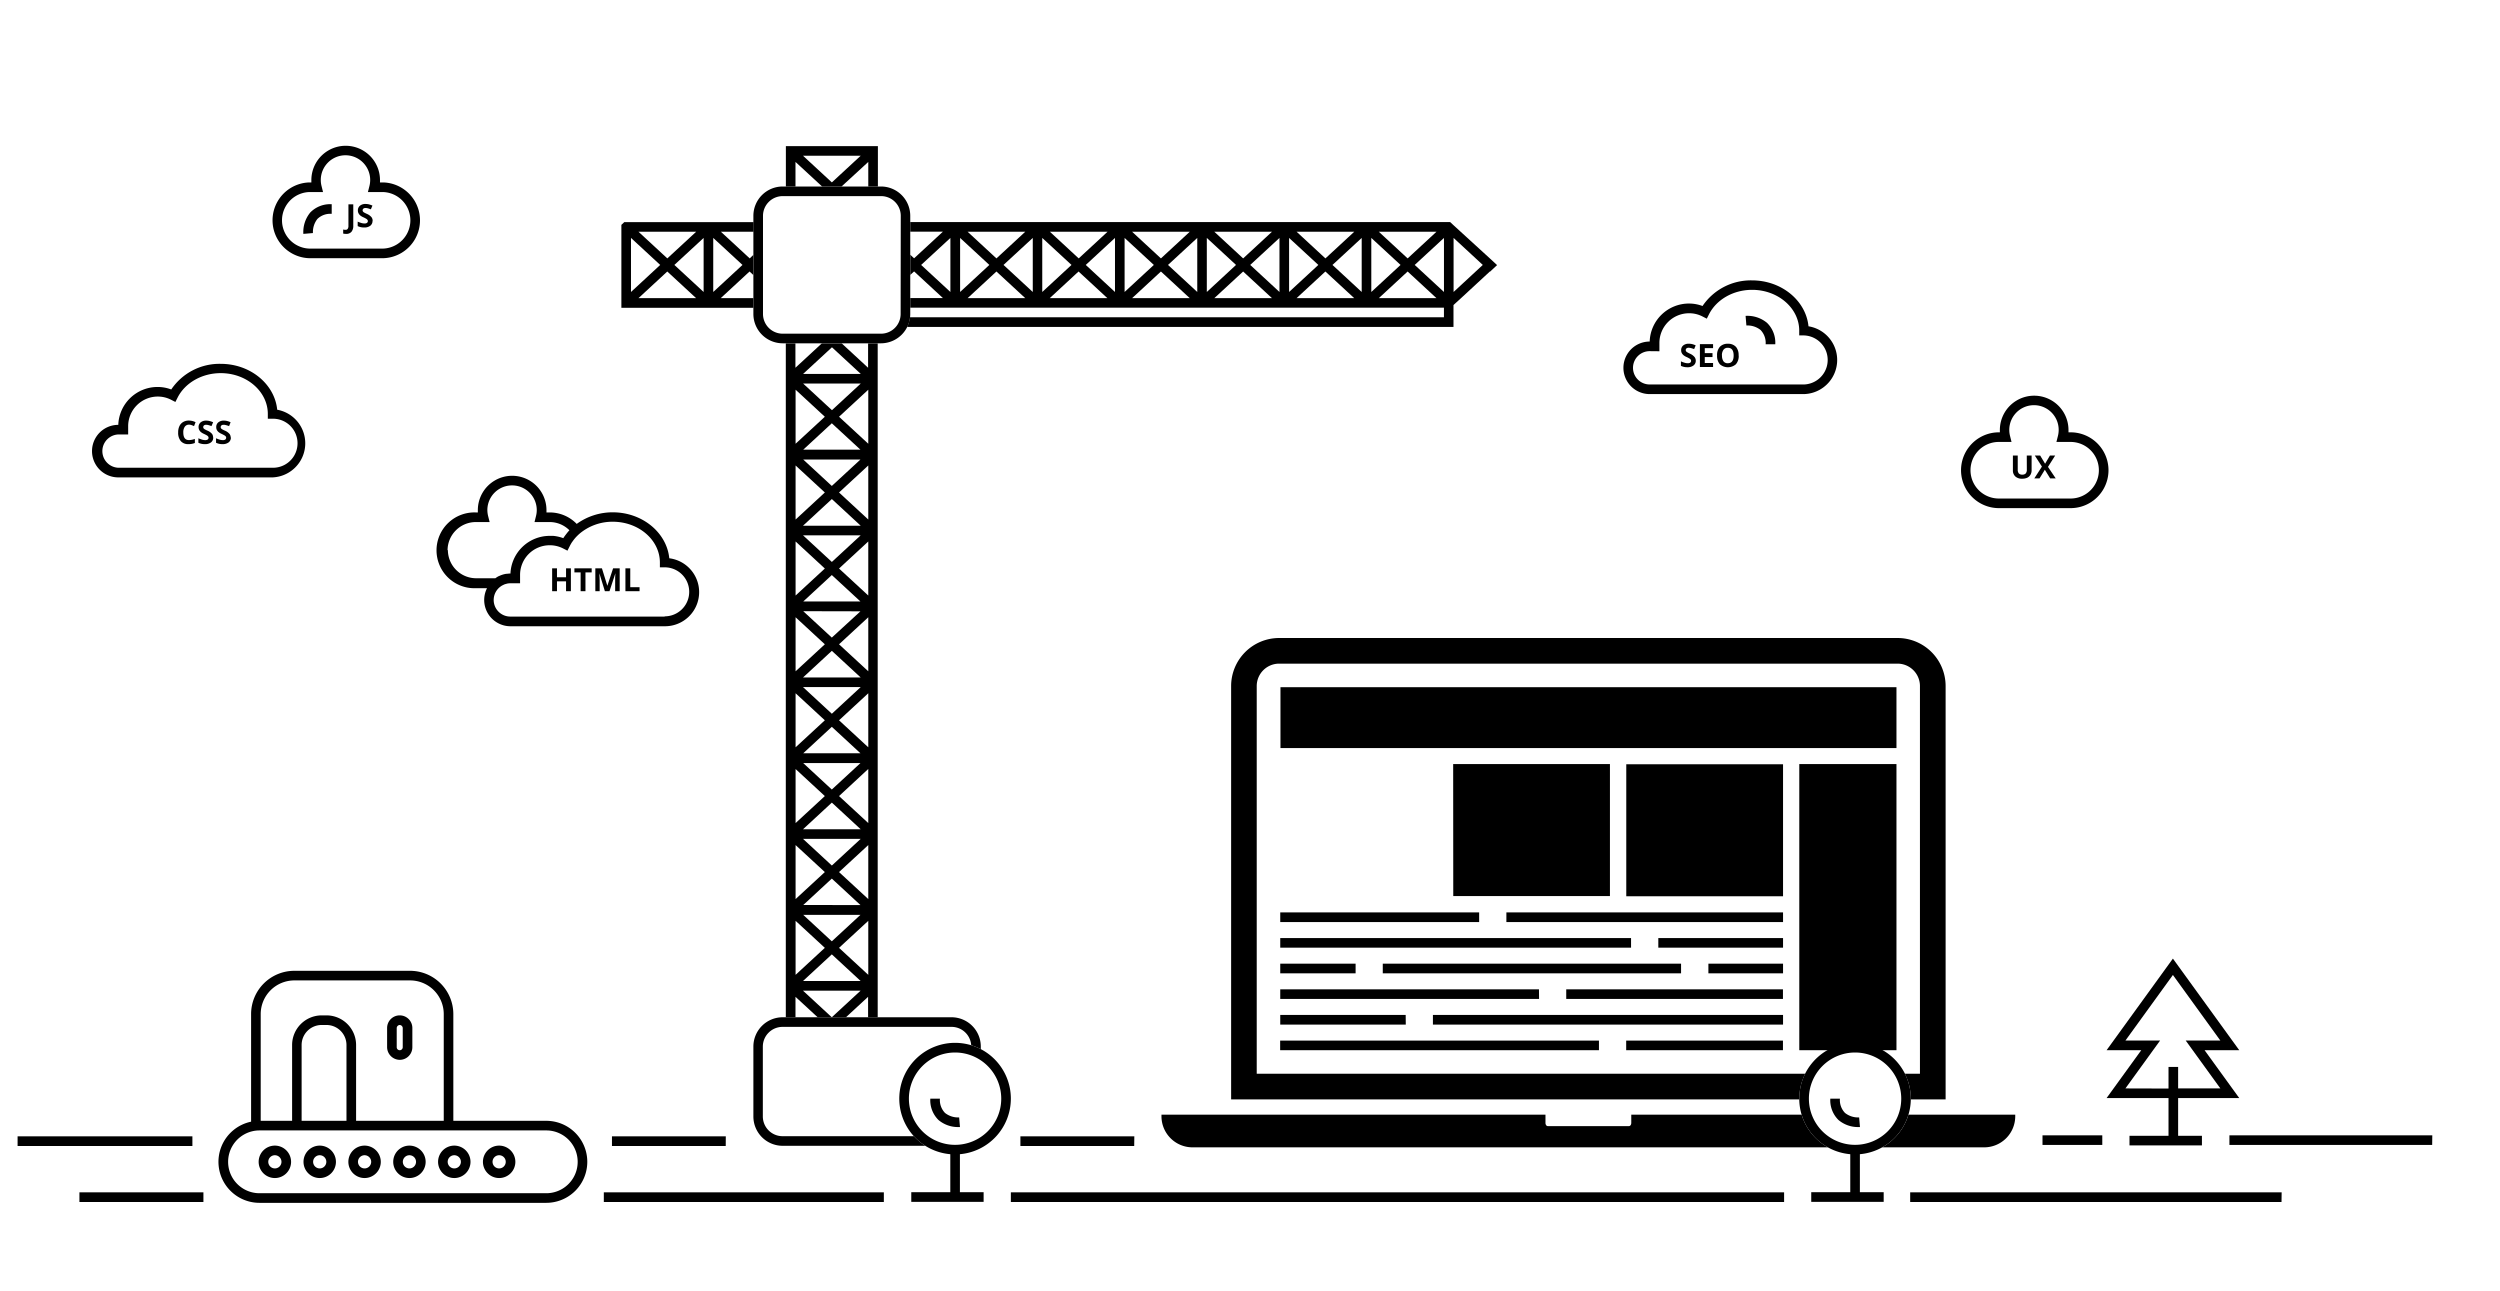 <svg class="c-animation__svg c-animation__svg--rel const-site" id="const-site" data-name="Ebene 1" xmlns="http://www.w3.org/2000/svg" viewBox="0 0 780.28 402.98"><defs/><path id="Boden" class="cls-1" d="M60.05 357.67H5.49v-3h54.56Zm215.81 14.48h-87.4v3h87.4Zm-212.37 0h-38.7v3h38.7Zm493.35 0H315.5v3h241.34Zm99.31-17.8h-18.66v3h18.66Zm103 0h-63.32v3h63.28Zm-532.62.32H191v3h35.51Zm127.51 0h-35.56v3H354Zm358.09 17.48H596.19v3h115.9Z"/><path id="Tanne" class="cls-1" d="m698.89 342.71-10.82-14.94h10.82l-20.7-28.58-20.69 28.58h10.82l-10.82 14.94h19.32v11.79h-12.18v3h22.61v-3h-7.43v-11.79Zm-35.52-3 10.82-14.94h-10.82l14.82-20.47L693 324.77h-10.81L693 339.71h-13.18V333h-3v6.75Z"/><g id="JS_Wolke" data-name="JS Wolke"><path id="Wolke" class="cls-1" d="M119.55 80.59h-23a11.83 11.83 0 0 1 0-23.65h.63v-.73a10.71 10.71 0 0 1 21.42 0v.73h1a11.83 11.83 0 0 1 0 23.65Zm-23-20.65a8.83 8.83 0 0 0 0 17.65h23a8.83 8.83 0 0 0 0-17.65h-4.72l.47-1.86a7.71 7.71 0 1 0-14.94 0l.46 1.86ZM94.68 73a9.6 9.6 0 0 1 2.18-6.7 8.65 8.65 0 0 1 6.67-2.56v3a5.79 5.79 0 0 0-4.46 1.59 6.62 6.62 0 0 0-1.4 4.41Z"/><path id="JS" class="cls-2" d="M108 73a3.36 3.36 0 0 1-.89-.1v-1.26a3.21 3.21 0 0 0 .71.09.79.79 0 0 0 .71-.31 1.64 1.64 0 0 0 .22-1v-6.65h1.51v6.68a2.82 2.82 0 0 1-.57 1.9A2.1 2.1 0 0 1 108 73Zm8.27-4.08a1.87 1.87 0 0 1-.69 1.53 3 3 0 0 1-1.94.55 4.51 4.51 0 0 1-2-.43v-1.4a9.2 9.2 0 0 0 1.22.45 3.57 3.57 0 0 0 .92.13 1.25 1.25 0 0 0 .76-.19.69.69 0 0 0 .15-.94 1.3 1.3 0 0 0-.34-.31 8.07 8.07 0 0 0-.93-.49 4.33 4.33 0 0 1-1-.59 2.2 2.2 0 0 1-.52-.66 1.87 1.87 0 0 1-.2-.88 1.83 1.83 0 0 1 .65-1.48 2.61 2.61 0 0 1 1.77-.55 4.52 4.52 0 0 1 1.06.13 7.58 7.58 0 0 1 1.06.38l-.49 1.17a8.09 8.09 0 0 0-.94-.32 2.74 2.74 0 0 0-.74-.1 1 1 0 0 0-.66.2.69.69 0 0 0-.23.53.55.55 0 0 0 .1.34 1 1 0 0 0 .29.29 8.62 8.62 0 0 0 1 .5 3.83 3.83 0 0 1 1.37 1 1.87 1.87 0 0 1 .37 1.14Z"/></g><g id="SEO_Wolke" data-name="SEO Wolke"><path id="Wolke-2" data-name="Wolke" class="cls-1" d="M563.06 123h-48.17a8.2 8.2 0 1 1 0-16.4 12.25 12.25 0 0 1 12.24-11.86 11.88 11.88 0 0 1 4.25.77 18.18 18.18 0 0 1 15.44-8c9.23 0 16.83 6.31 17.63 14.33a10.65 10.65 0 0 1-1.39 21.16Zm-48.18-13.4a5.2 5.2 0 0 0-5.2 5.2 5.2 5.2 0 0 0 5.2 5.2h48.18a7.66 7.66 0 0 0 0-15.31h-1.5v-1.5c0-7-6.6-12.73-14.7-12.73-5.84 0-11.12 3-13.47 7.65l-.68 1.35-1.35-.69a9 9 0 0 0-4.2-1 9.26 9.26 0 0 0-9.24 9.24v2.62Zm39.2-2.16h-3a5.8 5.8 0 0 0-1.58-4.44 6.56 6.56 0 0 0-4.43-1.41l-.25-3a9.56 9.56 0 0 1 6.69 2.18 8.62 8.62 0 0 1 2.57 6.71Z"/><path id="SEO" class="cls-2" d="M529.27 112.54a1.82 1.82 0 0 1-.7 1.52 3 3 0 0 1-1.93.56 4.52 4.52 0 0 1-2-.43v-1.4a9.26 9.26 0 0 0 1.23.45 3.5 3.5 0 0 0 .91.13 1.29 1.29 0 0 0 .77-.19.66.66 0 0 0 .26-.57.7.7 0 0 0-.11-.37 1.35 1.35 0 0 0-.35-.31 8.59 8.59 0 0 0-.92-.49 3.91 3.91 0 0 1-1-.59 2.24 2.24 0 0 1-.53-.66 1.87 1.87 0 0 1-.19-.88 1.85 1.85 0 0 1 .64-1.49 2.67 2.67 0 0 1 1.77-.54 4.61 4.61 0 0 1 1.07.13 7.48 7.48 0 0 1 1.05.38l-.48 1.17a8.14 8.14 0 0 0-1-.32 2.67 2.67 0 0 0-.73-.1 1 1 0 0 0-.66.2.66.66 0 0 0-.23.53.62.62 0 0 0 .09.34.93.93 0 0 0 .3.29 9 9 0 0 0 .95.5 3.88 3.88 0 0 1 1.38 1 1.87 1.87 0 0 1 .41 1.14Zm5.4 2h-4.11v-7.13h4.11v1.24h-2.59v1.56h2.41v1.24h-2.41v1.84h2.59Zm8-3.58a3.86 3.86 0 0 1-.88 2.73 3.82 3.82 0 0 1-5 0 3.93 3.93 0 0 1-.87-2.73 3.85 3.85 0 0 1 .88-2.73 3.3 3.3 0 0 1 2.52-.94 3.26 3.26 0 0 1 2.52 1 3.88 3.88 0 0 1 .8 2.65Zm-5.21 0a3 3 0 0 0 .46 1.81 1.58 1.58 0 0 0 1.35.6c1.21 0 1.82-.8 1.82-2.41s-.61-2.41-1.81-2.41a1.59 1.59 0 0 0-1.36.61 3 3 0 0 0-.49 1.78Z"/></g><g id="UX_Wolke" data-name="UX Wolke"><path id="Gruppe_90" data-name="Gruppe 90" class="cls-1" d="M646.55 158.59h-23a11.83 11.83 0 0 1 0-23.65h.63v-.73a10.71 10.71 0 0 1 21.42 0v.73h1a11.83 11.83 0 0 1 0 23.65Zm-23-20.65a8.83 8.83 0 0 0 0 17.65h23a8.83 8.83 0 0 0 0-17.65h-4.72l.47-1.86a7.71 7.71 0 1 0-14.94 0l.46 1.86Z"/><path id="UX" class="cls-3" d="M632.58 142.18h1.51v4.62a2.63 2.63 0 0 1-.36 1.38 2.29 2.29 0 0 1-1 .92 3.65 3.65 0 0 1-1.58.31 3 3 0 0 1-2.14-.7 2.5 2.5 0 0 1-.76-1.93v-4.6h1.51v4.37a1.84 1.84 0 0 0 .33 1.21 1.41 1.41 0 0 0 1.1.38 1.37 1.37 0 0 0 1.08-.39 1.82 1.82 0 0 0 .33-1.21Zm6.62 3.54 2.24-3.54h-1.63l-1.51 2.56-1.54-2.56h-1.67l2.22 3.45-2.37 3.68h1.62l1.66-2.7 1.66 2.7h1.73Z"/></g><g id="HTML_Wolken" data-name="HTML Wolken"><path id="Wolken" class="cls-1" d="M208.89 174.23c-.8-8-8.4-14.33-17.64-14.33a19.11 19.11 0 0 0-11.25 3.62 11.73 11.73 0 0 0-8.44-3.58h-1v-.73a10.71 10.71 0 0 0-21.42 0v.73h-.63a11.83 11.83 0 1 0-.22 23.65H152a8.18 8.18 0 0 0 3.65 11 8.1 8.1 0 0 0 3.68.87h48.18a10.65 10.65 0 0 0 1.43-21.21Zm-69.2-2.46a8.84 8.84 0 0 1 8.82-8.83h4.31l-.47-1.86a8.41 8.41 0 0 1-.24-1.87 7.71 7.71 0 0 1 15.42 0 7.38 7.38 0 0 1-.24 1.87l-.46 1.86h4.72a8.71 8.71 0 0 1 6.17 2.56l-.06.07a12.81 12.81 0 0 0-.84 1c-.07.09-.14.17-.2.26q-.44.56-.81 1.14a12.28 12.28 0 0 0-3.16-.72h-1.09A12.27 12.27 0 0 0 159.32 179a8.93 8.93 0 0 0-1.16.1h-.21a8 8 0 0 0-2.28.74h-.06a7.83 7.83 0 0 0-1 .64h-6a8.83 8.83 0 0 1-8.82-8.82Zm67.76 20.67h-48.17a5.18 5.18 0 0 1-3.14-9.31c.14-.11.29-.21.44-.31l.38-.2.46-.22c.16-.05.32-.11.49-.15l.41-.11a6.25 6.25 0 0 1 1-.1h3v-2.61a9.25 9.25 0 0 1 9.24-9.25 9.05 9.05 0 0 1 4.2 1l1.35.69.68-1.35a10.44 10.44 0 0 1 .55-1c0-.08.1-.16.16-.24q.24-.36.51-.72l.15-.2c.22-.27.45-.54.69-.8l.05-.05c.28-.29.58-.58.89-.86l.13-.11a15.93 15.93 0 0 1 10.34-3.7c8.1 0 14.7 5.71 14.7 12.73v1.5h1.5a7.65 7.65 0 0 1 0 15.3Z"/><path id="HTML" class="cls-2" d="M178.18 184.52h-1.51v-3.08h-2.83v3.08h-1.51v-7.13h1.51v2.79h2.83v-2.79h1.51Zm4.55 0h-1.51v-5.87h-1.94v-1.26h5.39v1.26h-1.94Zm6.06 0-1.72-5.6q.09 1.71.09 2.28v3.32h-1.35v-7.13h2.06l1.69 5.45 1.79-5.45h2.06v7.13H192v-3.93c0-.21 0-.76.07-1.66l-1.84 5.59Zm6.41 0v-7.13h1.51v5.88h2.9v1.25Z"/></g><g id="CSS_Wolke" data-name="CSS Wolke"><path id="Wolke-3" data-name="Wolke" class="cls-1" d="M85.09 149H36.92a8.2 8.2 0 0 1 0-16.4 12.26 12.26 0 0 1 12.28-11.82 11.89 11.89 0 0 1 4.25.78 18.15 18.15 0 0 1 15.44-8c9.23 0 16.83 6.3 17.63 14.32A10.65 10.65 0 0 1 85.09 149Zm-48.17-13.4a5.2 5.2 0 0 0 0 10.39h48.17a7.65 7.65 0 1 0 .25-15.3h-1.75v-1.5c0-7-6.6-12.73-14.7-12.73-5.83 0-11.12 3-13.47 7.65l-.68 1.35-1.34-.69a9.05 9.05 0 0 0-4.2-1A9.26 9.26 0 0 0 40 133v2.61Z"/><path id="CSS" class="cls-2" d="M59 132.54a1.57 1.57 0 0 0-1.33.65 3 3 0 0 0-.46 1.79c0 1.59.59 2.38 1.79 2.38a5.64 5.64 0 0 0 1.82-.37v1.27a5.14 5.14 0 0 1-2 .36 3 3 0 0 1-2.39-.94 4 4 0 0 1-.82-2.71A4.38 4.38 0 0 1 56 133a2.93 2.93 0 0 1 1.17-1.29 3.41 3.41 0 0 1 1.78-.45 4.76 4.76 0 0 1 2.09.51l-.48 1.23a6.89 6.89 0 0 0-.81-.33 2.25 2.25 0 0 0-.75-.13Zm7.55 4a1.87 1.87 0 0 1-.69 1.53 3 3 0 0 1-1.94.55 4.48 4.48 0 0 1-2-.43v-1.4a9.2 9.2 0 0 0 1.22.45 3.51 3.51 0 0 0 .92.13 1.28 1.28 0 0 0 .76-.19.63.63 0 0 0 .27-.56.64.64 0 0 0-.12-.38 1.3 1.3 0 0 0-.34-.31c-.16-.1-.46-.26-.93-.49a4.11 4.11 0 0 1-1-.59 2.2 2.2 0 0 1-.52-.66 1.87 1.87 0 0 1-.2-.88 1.82 1.82 0 0 1 .64-1.48 2.63 2.63 0 0 1 1.78-.55 4.11 4.11 0 0 1 1.06.14 6.4 6.4 0 0 1 1.06.37L66 133a7.56 7.56 0 0 0-.95-.32 2.62 2.62 0 0 0-.73-.1 1 1 0 0 0-.66.2.69.69 0 0 0-.23.53.62.62 0 0 0 .09.34 1 1 0 0 0 .3.29 7 7 0 0 0 1 .5 3.83 3.83 0 0 1 1.37 1 1.87 1.87 0 0 1 .32 1.1Zm5.51 0a1.85 1.85 0 0 1-.7 1.53 3 3 0 0 1-1.93.55 4.48 4.48 0 0 1-2-.43v-1.4a9.2 9.2 0 0 0 1.22.45 3.5 3.5 0 0 0 .91.13 1.29 1.29 0 0 0 .77-.19.72.72 0 0 0 .15-.94 1.21 1.21 0 0 0-.35-.31c-.15-.1-.46-.26-.92-.49a4.11 4.11 0 0 1-1-.59 2.24 2.24 0 0 1-.53-.66 1.87 1.87 0 0 1-.19-.88 1.82 1.82 0 0 1 .64-1.48 2.63 2.63 0 0 1 1.78-.55 4.11 4.11 0 0 1 1.06.14 6 6 0 0 1 1 .37L71.5 133a7.56 7.56 0 0 0-1-.32 2.67 2.67 0 0 0-.73-.1 1 1 0 0 0-.66.2.69.69 0 0 0-.23.53.62.62 0 0 0 .09.34.93.93 0 0 0 .3.29 7 7 0 0 0 1 .5 3.92 3.92 0 0 1 1.37 1 1.87 1.87 0 0 1 .36 1.1Z"/></g><path id="Wireframe" class="cls-3" d="M561.58 238.48h30.33v89.3h-30.33Zm-161.93-24h192.26v19H399.65Zm107.93 24.05h48.93v41.2h-48.93Zm-45.92 46.25h-62.08v3h62.08Zm8.5 0v3h86.35v-3Zm38.91 8H399.58v3h109.49Zm8.51 0v3h38.93v-3Zm15.63 8v3h23.3v-3Zm-133.63 0v3h23.52v-3Zm32 3h93.1v-3h-93.1Zm48.75 5h-80.75v3h80.78Zm8.51 0v3h67.64v-3Zm-50.11 8h-39.15v3h39.18Zm8.5 0v3h109.28v-3Zm51.82 8h-99.5v3h99.5Zm8.5 0v3h48.93v-3Zm-54-86.3h48.93v41.2h-48.9Z"/><path id="Fahrzeug" class="cls-1" d="M85.79 357.56a5.06 5.06 0 1 0 5.06 5.06 5.07 5.07 0 0 0-5.06-5.06Zm0 7.12a2.06 2.06 0 1 1 2.06-2.06 2.06 2.06 0 0 1-2.06 2.06Zm14-7.12a5.06 5.06 0 1 0 5.06 5.06 5.07 5.07 0 0 0-5.06-5.06Zm0 7.12a2.06 2.06 0 1 1 2.06-2.06 2.06 2.06 0 0 1-2.06 2.06Zm14-7.12a5.06 5.06 0 1 0 5.06 5.06 5.07 5.07 0 0 0-5.06-5.06Zm0 7.12a2.06 2.06 0 1 1 2.06-2.06 2.06 2.06 0 0 1-2.06 2.06Zm14-7.12a5.06 5.06 0 1 0 5.06 5.06 5.07 5.07 0 0 0-5.06-5.06Zm0 7.12a2.06 2.06 0 1 1 2.06-2.06 2.06 2.06 0 0 1-2.06 2.06Zm14-7.12a5.06 5.06 0 1 0 5.06 5.06 5.07 5.07 0 0 0-5.06-5.06Zm0 7.12a2.06 2.06 0 1 1 2.06-2.06 2.06 2.06 0 0 1-2.06 2.06Zm14-7.12a5.06 5.06 0 1 0 5.06 5.06 5.07 5.07 0 0 0-5.06-5.06Zm0 7.12a2.06 2.06 0 1 1 2.06-2.06 2.06 2.06 0 0 1-2.06 2.06Zm14.7-14.86h-29V316.5A13.52 13.52 0 0 0 128 303H91.87a13.51 13.51 0 0 0-13.5 13.5v33.59A12.8 12.8 0 0 0 81 375.42h89.5a12.8 12.8 0 0 0 0-25.6ZM81.37 316.5a10.51 10.51 0 0 1 10.5-10.5H128a10.51 10.51 0 0 1 10.5 10.5v33.32h-27.36v-23.66a9.25 9.25 0 0 0-9.25-9.25h-1.46a9.26 9.26 0 0 0-9.26 9.25v23.66h-9.8Zm26.77 9.66v23.66h-14v-23.66a6.25 6.25 0 0 1 6.26-6.25h1.46a6.25 6.25 0 0 1 6.28 6.25Zm62.35 46.26H81a9.8 9.8 0 1 1 0-19.6h89.5a9.8 9.8 0 0 1 0 19.6Zm-45.73-41.63a3.94 3.94 0 0 0 3.94-3.94v-6a3.94 3.94 0 0 0-7.88 0v6a4 4 0 0 0 3.94 3.94Zm-.94-9.94a1 1 0 0 1 .94-.94 1 1 0 0 1 .94.94v6a.94.94 0 1 1-1.88 0Z"/><path id="Baum_links" data-name="Baum links" class="cls-1" d="M315.5 342.91a17.41 17.41 0 1 0-18.9 17.33v11.87h-12.18v3H307v-3h-7.4v-11.87a17.42 17.42 0 0 0 15.9-17.33Zm-17.4 14.41a14.41 14.41 0 1 1 14.4-14.41 14.41 14.41 0 0 1-14.4 14.41Zm1-5.55a9.42 9.42 0 0 1-6.18-2.2 8.65 8.65 0 0 1-2.56-6.66h3a5.78 5.78 0 0 0 1.59 4.45 6.57 6.57 0 0 0 4.41 1.4l.26 3a3.89 3.89 0 0 1-.47.01Z"/><path id="oben" class="cls-1" d="M275 58.21h-30.72a9.15 9.15 0 0 0-9.14 9.15V98a9.16 9.16 0 0 0 9.14 9.15H275a9.16 9.16 0 0 0 9.1-9.15V67.36a9.15 9.15 0 0 0-9.1-9.15ZM281.1 98a6.15 6.15 0 0 1-6.14 6.15h-30.68a6.16 6.16 0 0 1-6.14-6.15V67.36a6.16 6.16 0 0 1 6.14-6.15H275a6.15 6.15 0 0 1 6.14 6.15Z"/><path id="Krangestell" class="cls-1" d="m248.28 50.54 8.31 7.67h6.06l8.35-7.67v7.67h3v-12.6h-28.72v12.6h3Zm20.35-1.93-9 8.32-9-8.32ZM248.28 317.5v-6.38l6.92 6.38h4.41l-9-8.31h18l-9 8.31h4.42l6.91-6.38v6.38h3V107.18h-3v7.6l-8.23-7.6h-6.22l-8.23 7.6v-7.6h-3V317.5Zm2.34-11.31 9-8.32 9 8.32Zm17.93-162.76-8.93 8.24-8.92-8.24Zm-17.85-3.08 8.92-8.24 8.93 8.24Zm17.93 23.73h-18l9-8.32Zm0 3-9 8.31-9-8.31Zm-.08 20.65H250.7l8.92-8.25Zm0 3.07-8.93 8.2-8.92-8.24Zm.08 20.65h-18l9-8.32Zm0 3-9 8.32-9-8.32Zm-.08 20.65H250.7l8.92-8.25Zm0 3.07-8.93 8.25-8.92-8.25Zm.08 20.65h-18l9-8.32Zm0 3-9 8.32-9-8.32Zm-.08 20.65H250.7l8.92-8.25Zm0 3.07-8.93 8.25-8.92-8.25Zm2.45 18.72-9.13-8.43 9.13-8.43Zm0-23.65-9.13-8.43 9.13-8.43Zm0-23.72-9.13-8.43L271 240Zm0-23.65-9.13-8.43 9.13-8.44Zm0-23.72-9.13-8.43 9.13-8.44Zm0-23.65-9.13-8.43L271 169Zm0-23.72-9.13-8.44 9.13-8.43Zm0-23.65-9.13-8.43 9.13-8.44Zm-11.34-30.11 9 8.31h-18Zm9 11.31-9 8.32-9-8.32Zm-20.35 1.93 9.13 8.44-9.13 8.43Zm0 23.65 9.13 8.43-9.13 8.44Zm0 23.72 9.13 8.44-9.13 8.43Zm0 23.65 9.13 8.44-9.13 8.43Zm0 23.72 9.13 8.44-9.13 8.43Zm0 23.65 9.13 8.44-9.13 8.43Zm0 23.73 9.13 8.43-9.13 8.43Zm0 23.65 9.13 8.43-9.13 8.43ZM235.14 93.06h-10.2l9-8.32 1.19 1.1v-6.29l-1.13 1.1-9-8.32h10.2v-3h-40.35l-.91.85v25.88h41.2Zm-17.86-20.73-9 8.32-9-8.32Zm-20.34 1.93 9.12 8.43-9.12 8.44Zm2.33 18.8 9-8.32 9 8.32Zm20.34-1.93-9.13-8.44 9.13-8.43Zm3-16.87 9.13 8.43-9.13 8.44ZM465 80.65 453.67 70.3l-1.07-1H284.1v3h10.2l-9 8.32-1.19-1.1v6.28l1.19-1.09 9 8.32h-10.2v3h166.57v3H284a9.29 9.29 0 0 1-.88 3h170.53V95.2l2.35-2.14 9-8.32.06.05 2.2-2.05ZM296.63 91.13l-9.13-8.44 9.13-8.43ZM320 72.33l-9 8.32-9-8.32Zm-20.34 1.93 9.13 8.43-9.13 8.44Zm2.34 18.8 9-8.32 9 8.32Zm20.34-1.93-9.13-8.44 9.13-8.43Zm23.34-18.8-9 8.32-9-8.32Zm-20.38 1.93 9.13 8.43-9.13 8.44Zm2.33 18.8 9-8.32 9 8.32ZM348 91.13l-9.12-8.44 9.12-8.43Zm23.34-18.8-9 8.32-9-8.32ZM351 74.26l9.13 8.43-9.13 8.44Zm2.34 18.8 9-8.32 9 8.32Zm20.34-1.93-9.13-8.44 9.13-8.43ZM397 72.33l-9 8.32-9-8.32Zm-20.34 1.93 9.12 8.43-9.12 8.44Zm2.34 18.8 9-8.32 9 8.32Zm20.34-1.93-9.13-8.44 9.13-8.43Zm23.34-18.8-9 8.32-9-8.32Zm-20.34 1.93 9.13 8.43-9.13 8.44Zm2.33 18.8 9-8.32 9 8.32ZM425 91.13l-9.12-8.44 9.12-8.43Zm23.34-18.8-9 8.32-9-8.32ZM428 74.26l9.13 8.43-9.13 8.44Zm2.34 18.8 9-8.32 9 8.32Zm20.34-1.93-9.13-8.44 9.13-8.43Zm3 0V74.26l9.12 8.43Z"/><path id="Fuß" class="cls-1" d="M285.23 354.62h-41a6.16 6.16 0 0 1-6.14-6.15v-21.82a6.16 6.16 0 0 1 6.14-6.15H297a6.14 6.14 0 0 1 6.12 5.73 17.38 17.38 0 0 1 3 1.23v-.81a9.15 9.15 0 0 0-9.12-9.15h-52.72a9.15 9.15 0 0 0-9.14 9.15v21.82a9.15 9.15 0 0 0 9.14 9.15h44.53a17.77 17.77 0 0 1-3.58-3Z"/><path id="Baum_rechts" data-name="Baum rechts" class="cls-1" d="M596.39 342.91a17.41 17.41 0 1 0-18.9 17.33v11.87h-12.18v3h22.61v-3h-7.43v-11.87a17.42 17.42 0 0 0 15.9-17.33ZM579 357.32a14.41 14.41 0 1 1 14.4-14.41 14.41 14.41 0 0 1-14.4 14.41Zm1-5.55a9.42 9.42 0 0 1-6.18-2.2 8.65 8.65 0 0 1-2.56-6.66h3a5.78 5.78 0 0 0 1.59 4.45 6.57 6.57 0 0 0 4.41 1.4l.26 3a3.89 3.89 0 0 1-.52.01Z"/><path id="Macbook" class="cls-1" d="M561.59 343.13H384.25v-129a15 15 0 0 1 15-15h193a15 15 0 0 1 15 15v129h-10.87v-.22a17.22 17.22 0 0 0-1.85-7.78h4.71v-121a7 7 0 0 0-7-7h-193a7 7 0 0 0-7 7v121h171.19a17.36 17.36 0 0 0-1.85 7.78c0 .09.01.14.01.22Zm34.06 4.78a17.44 17.44 0 0 1-8.22 10.19h31.86a9.7 9.7 0 0 0 9.69-9.69v-.5Zm-33.34 0h-53.17v2.56c0 .56-.32 1-.71 1h-25.37c-.39 0-.7-.46-.7-1v-2.56H362.51v.5a9.7 9.7 0 0 0 9.69 9.69h198.33a17.48 17.48 0 0 1-8.22-10.19Z"/></svg>